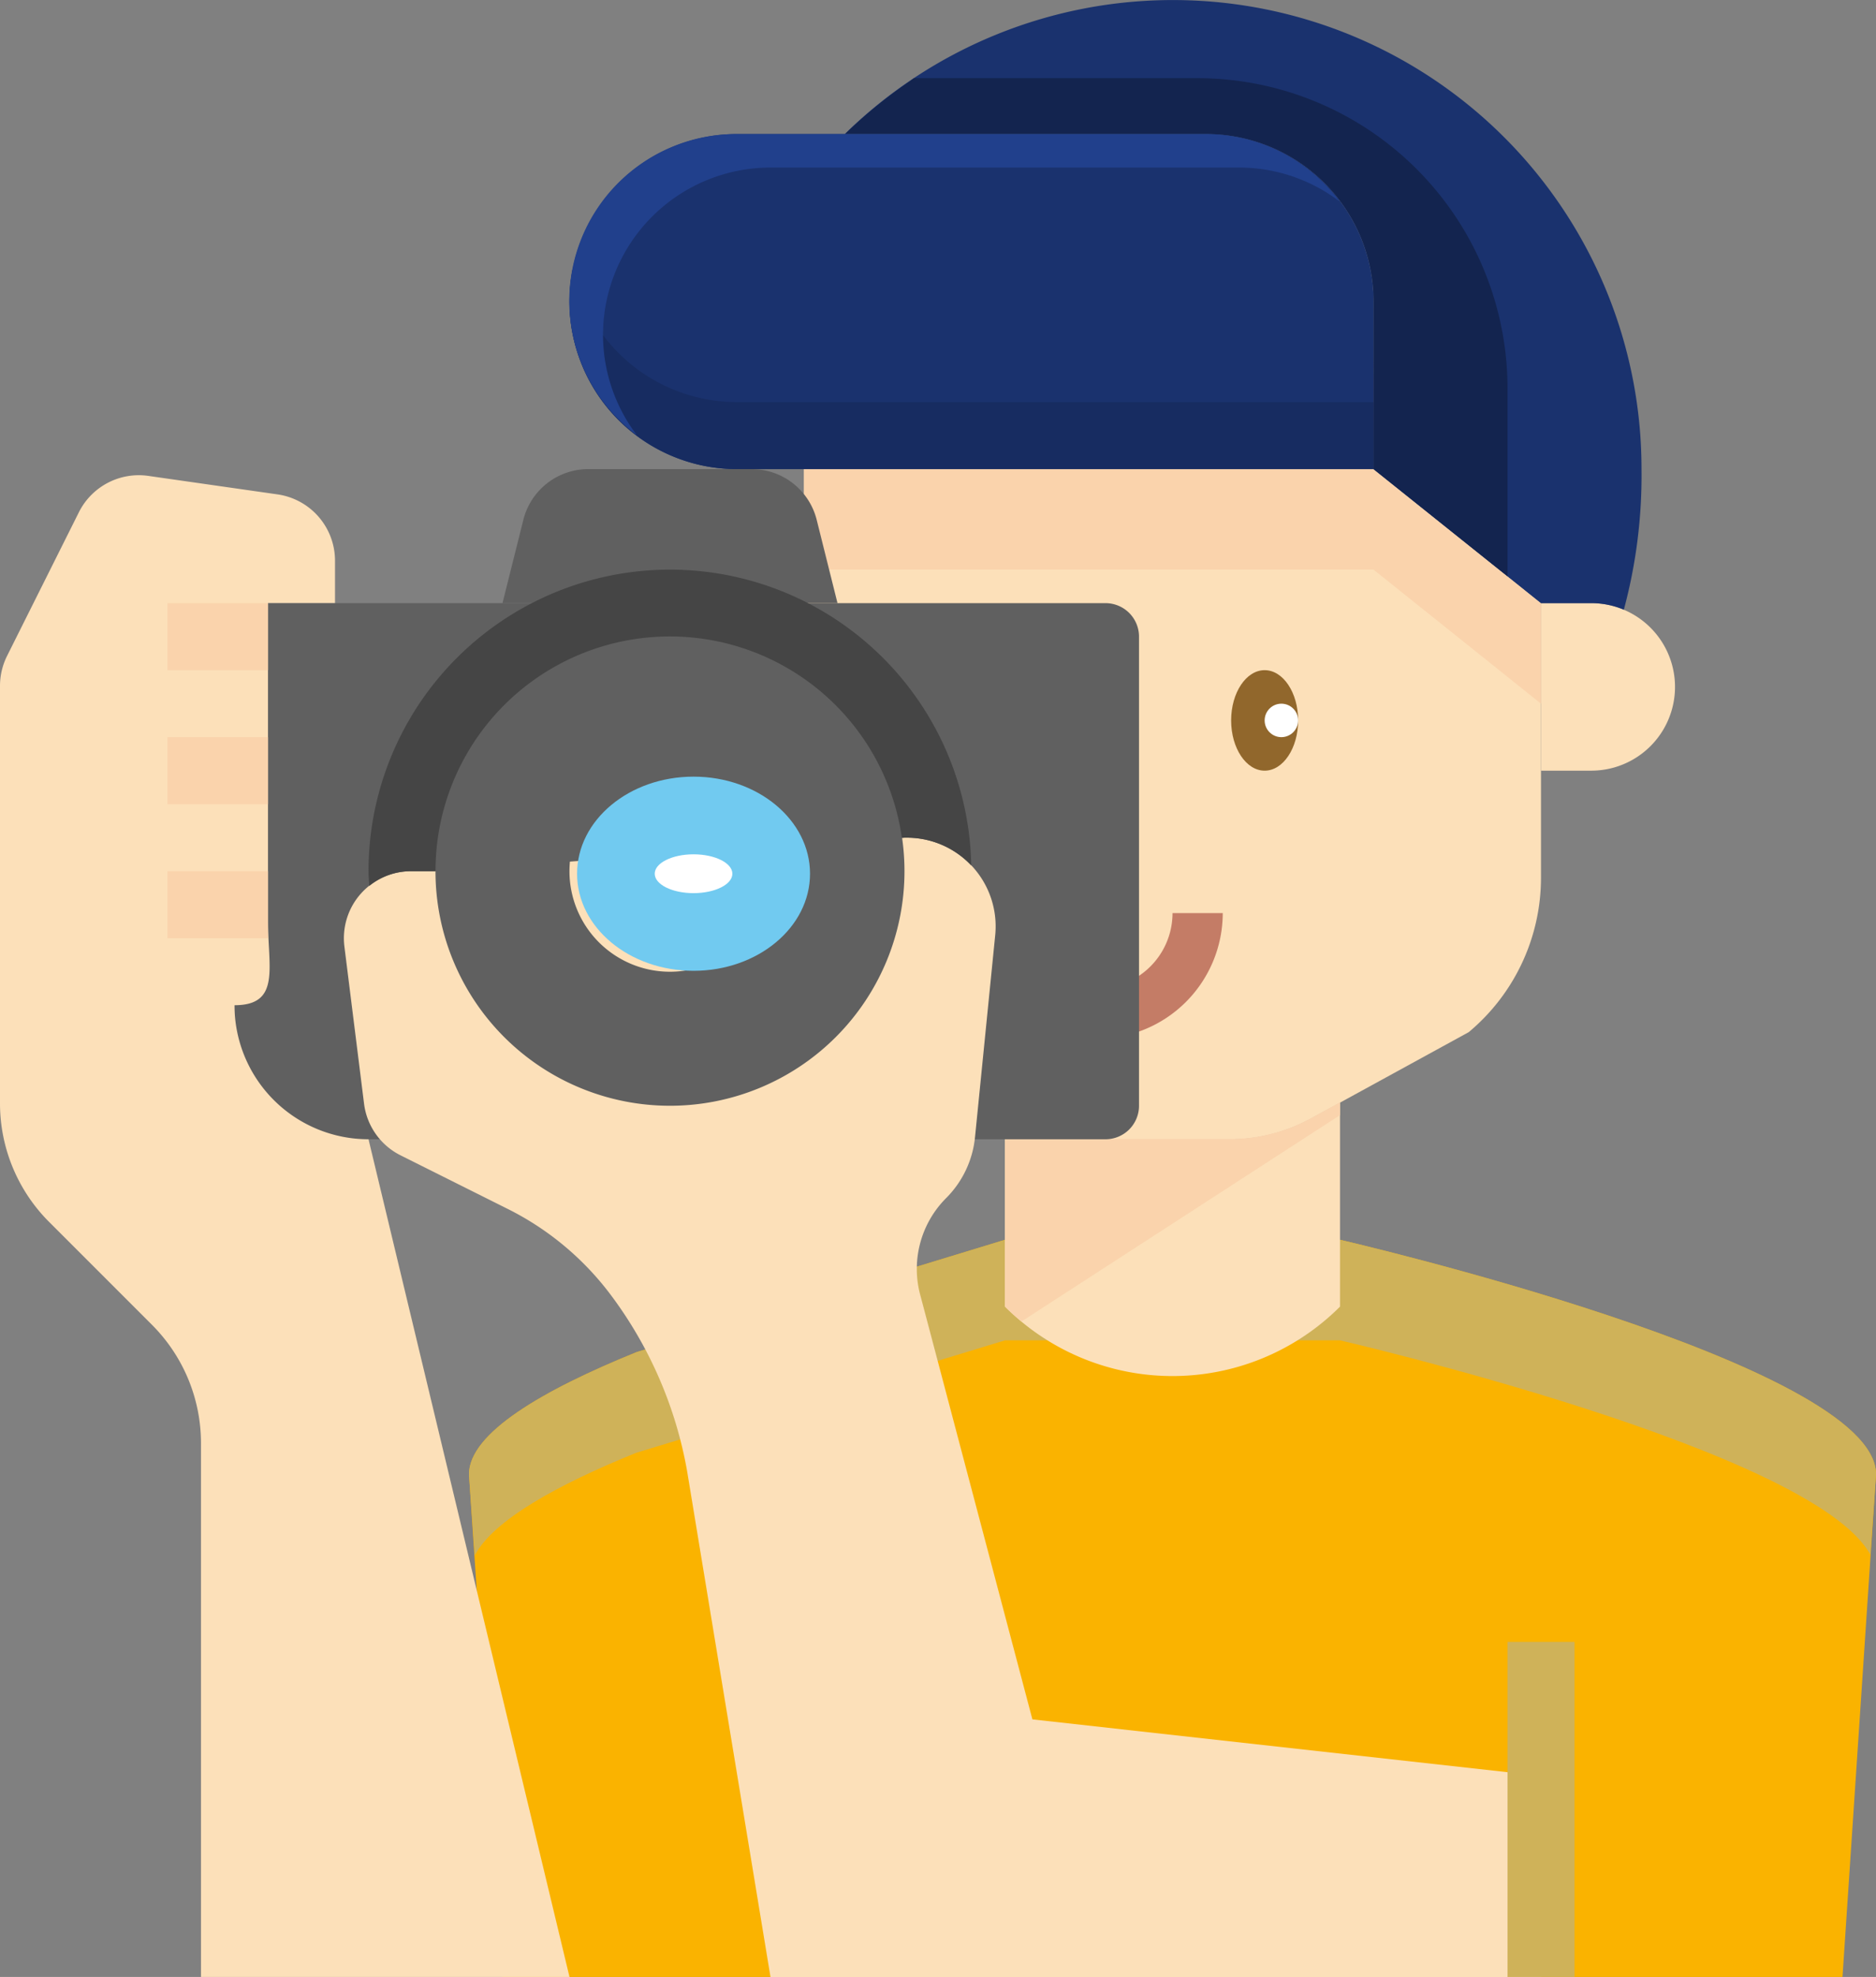 <svg xmlns="http://www.w3.org/2000/svg" width="48.321" height="50.91" viewBox="0 0 48.321 50.91">
  <rect x="0" y="0" width="48.321" height="50.91" fill="#808080" stroke="none"/>
  <g id="مصورين" transform="translate(-5 -3)">
    <path id="Path_11625" data-name="Path 11625" d="M43.669,17H29V27.519A5.176,5.176,0,0,0,30.863,31.5l4.058,2.224a4.366,4.366,0,0,0,2.1.538h2.938a4.368,4.368,0,0,0,2.1-.538L46.121,31.5a5.18,5.18,0,0,0,1.862-3.977V20.452Z" transform="translate(-3.291 -1.92)" fill="#fce0b9"/>
    <path id="Path_11626" data-name="Path 11626" d="M51,21v4.314h1.294a2.157,2.157,0,1,0,0-4.314Z" transform="translate(-6.307 -2.468)" fill="#fce0b9"/>
    <path id="Path_11627" data-name="Path 11627" d="M43.669,17H29v2.589H43.669l4.314,3.452V20.452Z" transform="translate(-3.291 -1.92)" fill="#fad3ac"/>
    <ellipse id="Ellipse_3" data-name="Ellipse 3" cx="0.863" cy="1.294" rx="0.863" ry="1.294" transform="translate(36.711 20.258)" fill="#91672c"/>
    <path id="Path_11628" data-name="Path 11628" d="M37.236,33.486A3.239,3.239,0,0,1,34,30.25h1.294a1.941,1.941,0,0,0,3.883,0h1.294A3.239,3.239,0,0,1,37.236,33.486Z" transform="translate(-3.976 -3.736)" fill="#c47c66"/>
    <circle id="Ellipse_4" data-name="Ellipse 4" cx="0.431" cy="0.431" r="0.431" transform="translate(37.574 21.121)" fill="#fff"/>
    <path id="Path_11629" data-name="Path 11629" d="M23.314,42.894C20.913,43.867,19,44.975,19,46.04l.863,12.943H54.378l.863-12.943c0-2.86-13.806-6.04-13.806-6.04H32.806Z" transform="translate(-1.92 -5.073)" fill="#fab300"/>
    <path id="Path_11630" data-name="Path 11630" d="M23.314,45.483l9.492-2.894h8.629S53.619,45.4,55.094,48.107l.148-2.067c0-2.86-13.806-6.04-13.806-6.04H32.806l-9.492,2.894C20.913,43.867,19,44.975,19,46.04l.149,2.087c.475-.906,2.138-1.824,4.165-2.645Z" transform="translate(-1.92 -5.073)" fill="#cfb259"/>
    <path id="Path_11631" data-name="Path 11631" d="M42.885,36.311a4.366,4.366,0,0,1-2.1.538H37.845a4.368,4.368,0,0,1-2.1-.538L35,35.9v5.26a6.1,6.1,0,0,0,8.629,0V35.9Z" transform="translate(-4.114 -4.512)" fill="#fce0b9"/>
    <path id="Path_11632" data-name="Path 11632" d="M43.629,35.9l-.744.407a4.366,4.366,0,0,1-2.1.538H37.845a4.368,4.368,0,0,1-2.1-.538L35,35.9v5.26c.136.136.279.262.424.383l8.205-5.314Z" transform="translate(-4.114 -4.512)" fill="#fad3ac"/>
    <path id="Path_11633" data-name="Path 11633" d="M43.836,10.766V15.08l4.314,3.452h1.294a2.158,2.158,0,0,1,.84.169,13.271,13.271,0,0,0,.455-3.621A12.071,12.071,0,0,0,30.218,6.452h9.3A4.315,4.315,0,0,1,43.836,10.766Z" transform="translate(-3.458)" fill="#1a326e"/>
    <path id="Path_11634" data-name="Path 11634" d="M42.709,15.629V11.314A4.315,4.315,0,0,0,38.395,7H26.314a4.314,4.314,0,1,0,0,8.629H42.709Z" transform="translate(-2.331 -0.548)" fill="#1a326e"/>
    <path id="Path_11635" data-name="Path 11635" d="M26.314,14.452A4.315,4.315,0,0,1,22.087,11a4.314,4.314,0,0,0,4.227,5.177H42.709V14.452H26.314Z" transform="translate(-2.331 -1.097)" fill="#172c61"/>
    <path id="Path_11636" data-name="Path 11636" d="M43.836,15.4l3.452,2.761V13.325A7.992,7.992,0,0,0,39.3,5.333h-7.3c-.035.023-.067.051-.1.075a12.279,12.279,0,0,0-1.673,1.363h9.3a4.315,4.315,0,0,1,4.314,4.314Z" transform="translate(-3.458 -0.32)" fill="#13244f"/>
    <path id="Path_11637" data-name="Path 11637" d="M34.435,34.806H12.863A.863.863,0,0,1,12,33.943V21.863A.863.863,0,0,1,12.863,21H34.435a.863.863,0,0,1,.863.863v12.08A.863.863,0,0,1,34.435,34.806Z" transform="translate(-0.96 -2.468)" fill="#606060"/>
    <path id="Path_11638" data-name="Path 11638" d="M28.093,18.307A1.727,1.727,0,0,0,26.418,17H22.211a1.725,1.725,0,0,0-1.674,1.307L20,20.452h8.629Z" transform="translate(-2.057 -1.92)" fill="#606060"/>
    <path id="Path_11639" data-name="Path 11639" d="M33,50.705l-2.878-10.89a2.582,2.582,0,0,1,.657-2.535,2.579,2.579,0,0,0,.743-1.569l.52-5.2A2.284,2.284,0,0,0,29.769,28h-.064l-12.08.863h-.633a1.726,1.726,0,0,0-1.713,1.94l.506,4.047a1.726,1.726,0,0,0,.941,1.33l2.766,1.383a7.5,7.5,0,0,1,2.647,2.21,10.658,10.658,0,0,1,1.967,4.538l2.148,13.028H46.1V52.161Z" transform="translate(-1.408 -3.428)" fill="#fce0b9"/>
    <path id="Path_11640" data-name="Path 11640" d="M24.04,34.08A6.04,6.04,0,1,0,18,28.04,6.04,6.04,0,0,0,24.04,34.08Zm0-8.629a2.589,2.589,0,1,1-2.589,2.589A2.588,2.588,0,0,1,24.04,25.452Z" transform="translate(-1.783 -2.605)" fill="#606060"/>
    <ellipse id="Ellipse_5" data-name="Ellipse 5" cx="3" cy="2.5" rx="3" ry="2.5" transform="translate(19.864 23)" fill="#71caf0"/>
    <ellipse id="Ellipse_6" data-name="Ellipse 6" cx="1" cy="0.5" rx="1" ry="0.5" transform="translate(21.864 25)" fill="#fff"/>
    <path id="Path_11641" data-name="Path 11641" d="M14.492,34.283a3.452,3.452,0,0,1-3.452-3.452c1.192,0,.863-.966.863-2.157v-8.2h1.726V19.385a1.726,1.726,0,0,0-1.482-1.709L8.82,17.2a1.726,1.726,0,0,0-1.788.936l-1.85,3.7A1.728,1.728,0,0,0,5,22.61V33.359A4.318,4.318,0,0,0,6.263,36.41l2.65,2.65a4.312,4.312,0,0,1,1.264,3.05V55.855h9.492Z" transform="translate(0 -1.945)" fill="#fce0b9"/>
    <path id="Path_11642" data-name="Path 11642" d="M23.766,20A7.765,7.765,0,0,0,16,27.766c0,.129.013.253.019.38a1.709,1.709,0,0,1,1.073-.38h.634a6.036,6.036,0,0,1,12.012-.858l.068-.005h.064a2.272,2.272,0,0,1,1.655.716A7.763,7.763,0,0,0,23.766,20Z" transform="translate(-1.508 -2.331)" fill="#454545"/>
    <path id="Path_11643" data-name="Path 11643" d="M22.863,12.177a4.315,4.315,0,0,1,4.314-4.314h12.08a4.279,4.279,0,0,1,2.578.873A4.3,4.3,0,0,0,38.395,7H26.314a4.3,4.3,0,0,0-2.578,7.756A4.279,4.279,0,0,1,22.863,12.177Z" transform="translate(-2.331 -0.548)" fill="#21408c"/>
    <path id="Path_11644" data-name="Path 11644" d="M50,52h1.726v8.629H50Z" transform="translate(-6.17 -6.719)" fill="#cfb259"/>
    <g id="Group_17224" data-name="Group 17224" transform="translate(9.314 18.532)">
      <path id="Path_11645" data-name="Path 11645" d="M10,21h2.589v1.726H10Z" transform="translate(-10 -21)" fill="#fad3ac"/>
      <path id="Path_11646" data-name="Path 11646" d="M10,25h2.589v1.726H10Z" transform="translate(-10 -21.548)" fill="#fad3ac"/>
      <path id="Path_11647" data-name="Path 11647" d="M10,29h2.589v1.726H10Z" transform="translate(-10 -22.097)" fill="#fad3ac"/>
    </g>
  </g>
</svg>
